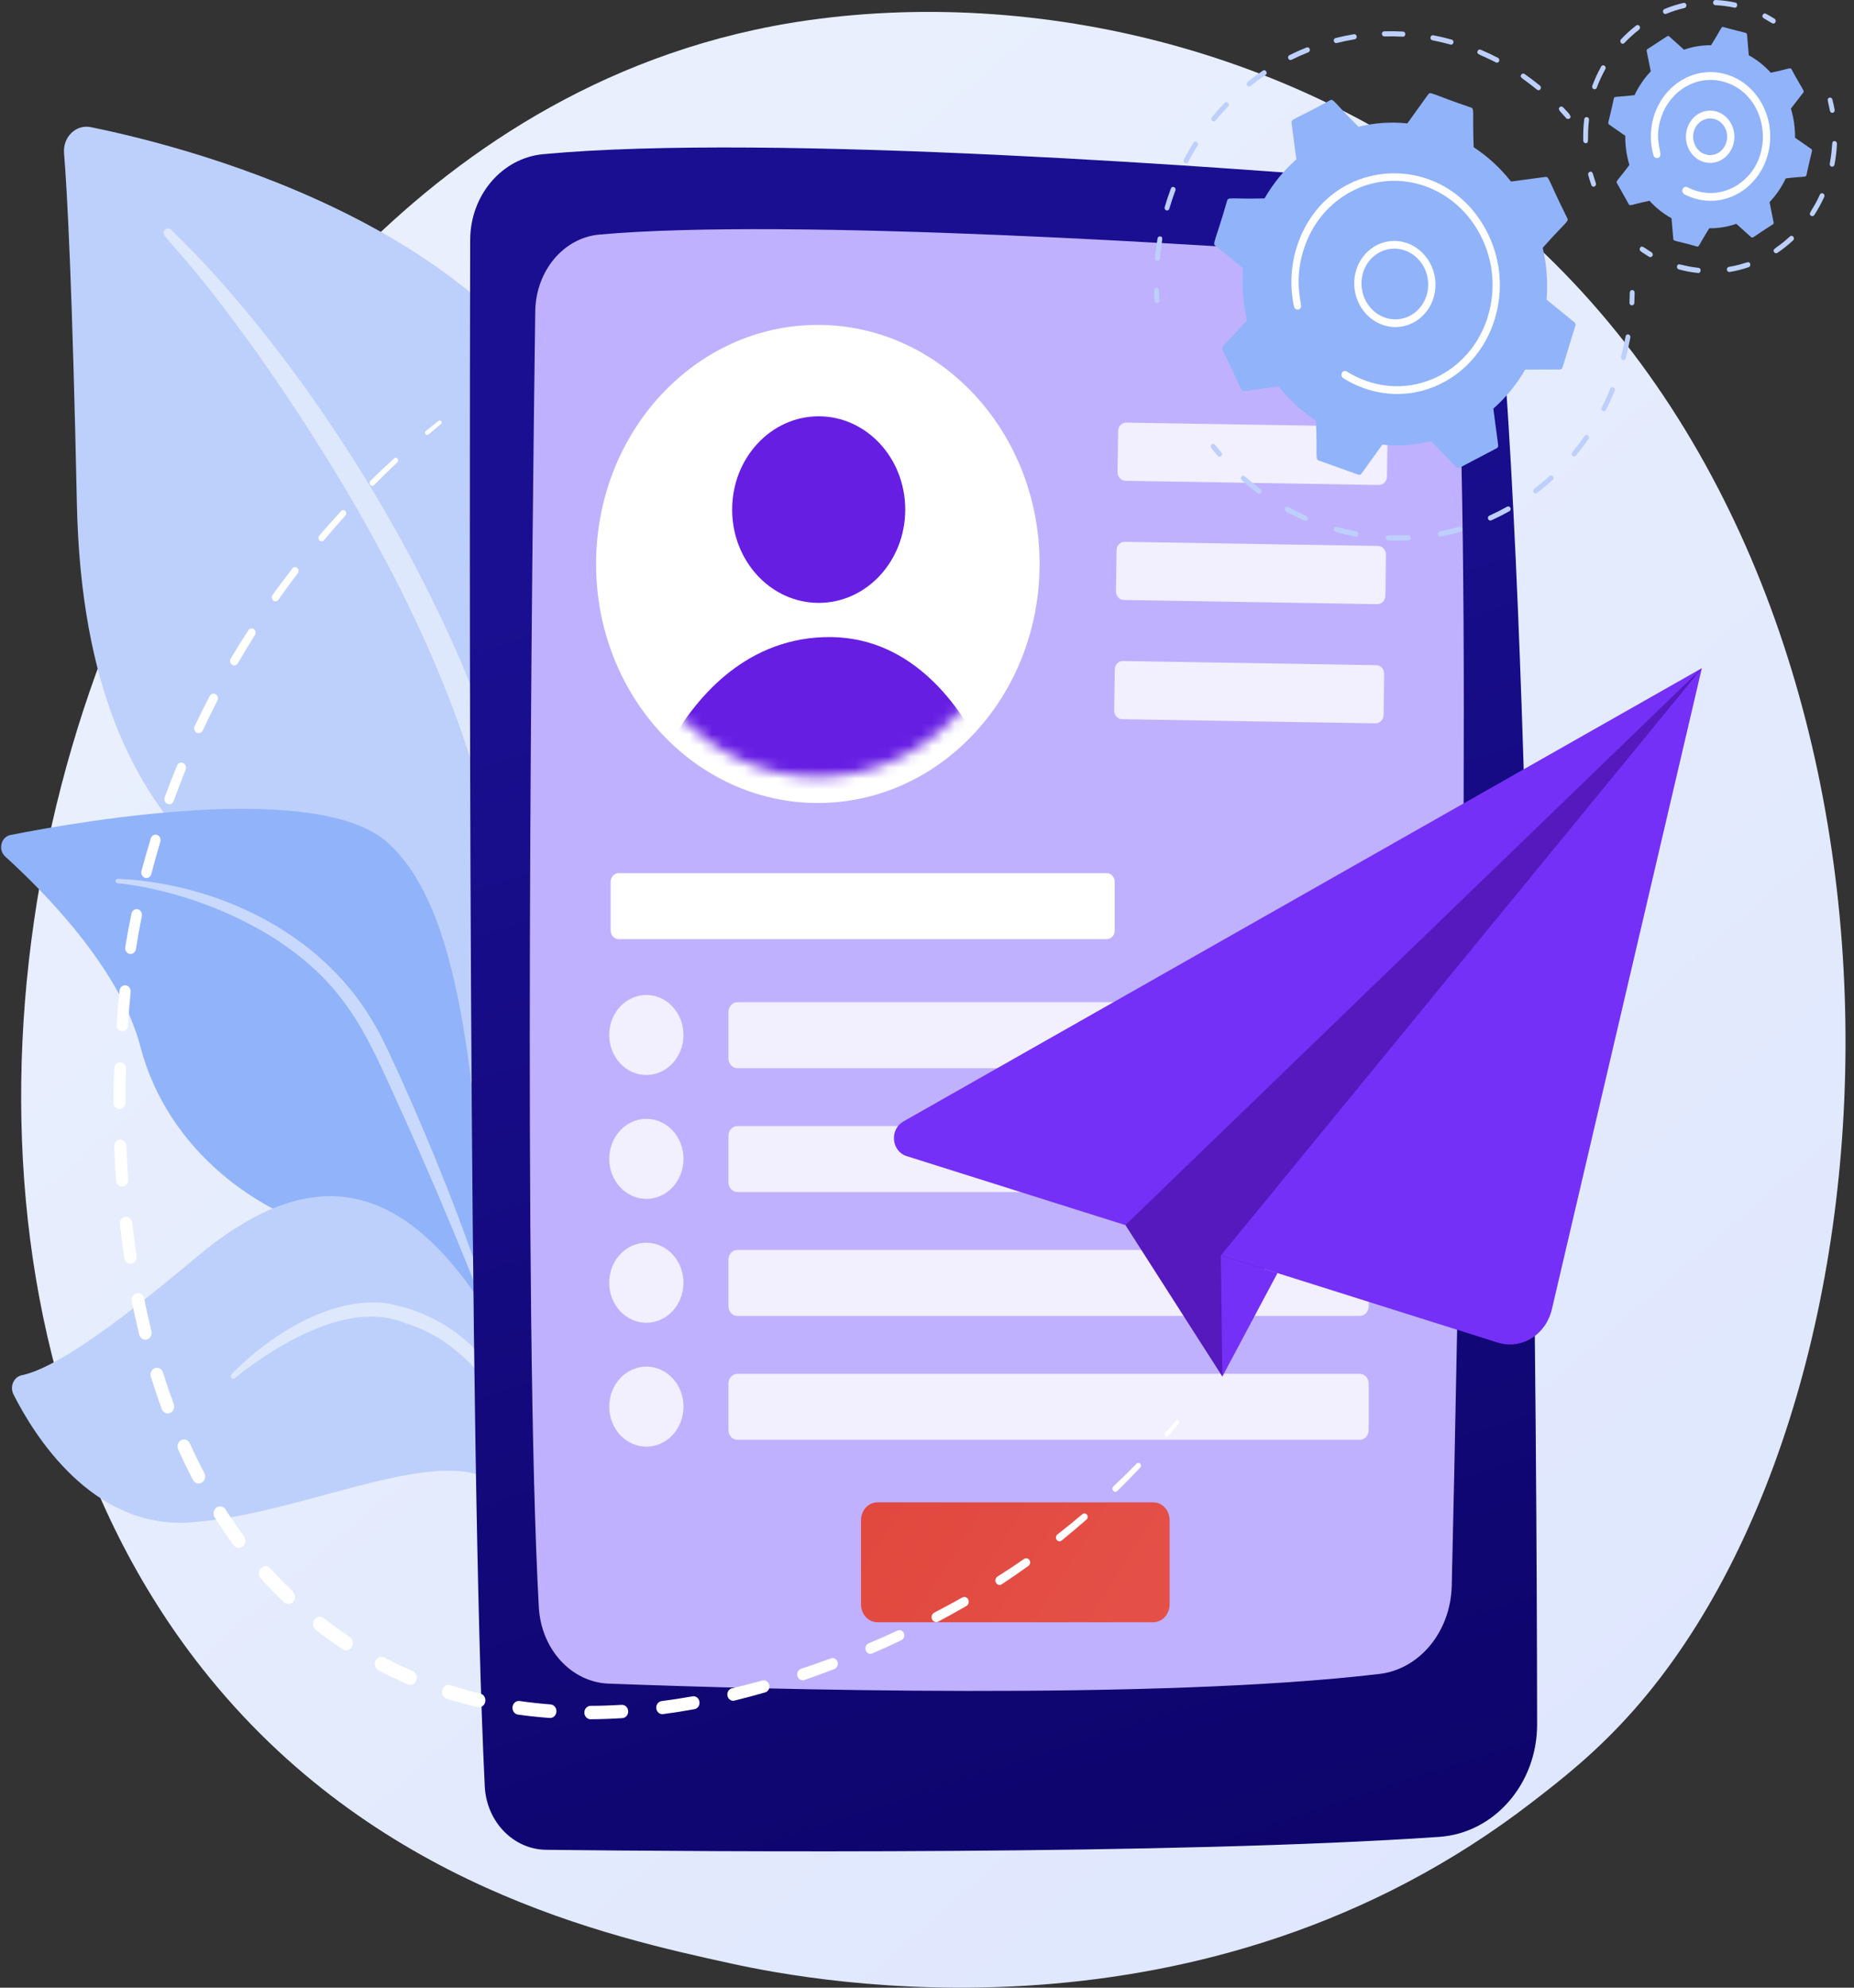 <svg width="168" height="180" viewBox="0 0 168 180" fill="none" xmlns="http://www.w3.org/2000/svg">
<rect x="0" y="0" width="168" height="180" fill="#333333" stroke="none"/>
<path d="M148.07 154.833C144.675 158.683 141.463 161.165 138.925 163.127C109.095 186.184 73.798 179.463 66.297 177.822C55.219 175.398 33.806 170.713 18.326 151.101C-5.096 121.43 -1.449 74.683 16.718 43.825C20.041 38.181 37.595 6.853 73.272 1.829C94.864 -1.212 120.032 4.921 138.259 21.371C176.518 55.901 173.794 125.658 148.07 154.833Z" fill="url(#paint0_linear_1_7657)"/>
<path d="M45.889 118.506C45.889 118.506 46.402 95.288 36.475 89.074C26.549 82.86 7.675 78.975 6.967 45.637C6.553 26.12 6.105 17.586 5.804 13.865C5.687 12.414 6.884 11.242 8.213 11.512C17.615 13.42 48.156 21.273 54.559 43.729C62.15 70.352 45.889 118.506 45.889 118.506Z" fill="#BDD0FB"/>
<path opacity="0.5" d="M15.484 20.788C25.804 30.703 37.737 48.25 44.097 65.798C44.914 68.69 47.302 74.84 48.339 85.767C49.265 94.88 48.805 104.51 47.682 110.885C47.611 111.288 47.25 111.553 46.876 111.476C46.233 111.345 46.318 110.6 46.324 110.623C47.607 99.732 47.074 86.176 44.135 73.945C40.38 58.926 32.005 44.365 23.342 32.015L22.45 30.799C15.739 21.513 14.326 21.445 14.953 20.798C15.101 20.645 15.333 20.643 15.484 20.788Z" fill="white"/>
<path d="M61.842 163.144C63.185 163.854 49.127 144.81 44.724 114.901C42.649 100.807 42.622 83.149 35.169 76.344C28.966 70.68 7.86 74.256 0.954 75.614C0.091 75.784 -0.2 76.959 0.472 77.566C3.784 80.563 10.868 87.63 12.714 94.753C15.148 104.141 23.433 110.113 30.851 111.729C38.268 113.345 42.395 114.913 46.008 127.692C49.622 140.472 58.026 161.129 61.842 163.144Z" fill="#91B3FA"/>
<path opacity="0.5" d="M10.667 79.581C19.478 79.979 28.936 84.309 33.735 92.431L34.188 93.206C35.235 95.023 41.164 107.942 44.458 118.651C44.499 118.784 44.432 118.928 44.308 118.973C44.097 119.048 43.992 118.798 44.012 118.82C41.717 112.77 38.422 105.1 35.797 99.365C32.982 93.106 31.012 88.867 24.592 84.807C17.446 80.434 10.619 79.984 10.639 79.989C10.535 79.977 10.459 79.877 10.47 79.765C10.48 79.657 10.567 79.577 10.667 79.581Z" fill="white"/>
<path d="M55.816 165.65C56.613 166.102 51.326 156.3 50.921 147.665C50.515 139.029 48.707 124.29 41.794 115.473C34.881 106.656 27.311 105.852 17.772 113.867C9.823 120.547 4.865 123.918 1.957 124.544C1.237 124.699 0.869 125.575 1.22 126.27C3.085 129.97 8.358 138.469 17.212 137.871C28.505 137.108 42.192 129.199 46.363 135.796C50.535 142.394 49.999 146.086 50.127 149.212C50.256 152.339 50.541 162.654 55.816 165.65Z" fill="#BDD0FB"/>
<path opacity="0.5" d="M20.977 124.454C24.436 120.881 30.071 117.37 34.995 118.024C41.403 119.136 45.671 123.745 47.999 130.607C48.909 133.52 49.283 135.075 49.821 138.646C49.864 138.931 49.474 139.017 49.409 138.738C49.017 137.061 48.63 135.305 48.049 133.488C44.672 121.768 37.463 120.19 37.183 119.95C36.638 120.008 33.334 117.343 25.494 121.888C24.03 122.747 22.605 123.726 21.267 124.807L21.26 124.813C21.163 124.891 21.026 124.87 20.953 124.766C20.886 124.669 20.898 124.535 20.977 124.454Z" fill="white"/>
<path d="M49.215 13.963C45.48 14.313 42.617 17.683 42.606 21.722C42.541 46.422 42.434 131.62 43.928 161.775C44.086 164.97 46.518 167.48 49.487 167.514C64.175 167.684 106.423 167.997 130.408 166.345C135.404 166 139.291 161.543 139.285 156.151C139.256 130.227 138.871 57.32 135.575 23.995C135.18 20.002 132.2 16.886 128.484 16.574C112.465 15.229 69.926 12.023 49.215 13.963Z" fill="url(#paint1_linear_1_7657)"/>
<path d="M48.502 28.195C48.213 49.324 47.392 119.611 48.826 145.553C49.035 149.344 51.769 152.338 55.145 152.465C69.045 152.987 104.689 153.996 124.999 151.589C128.656 151.155 131.451 147.74 131.549 143.605C132.057 122.043 133.429 56.579 132.036 30.927C131.813 26.835 128.911 23.57 125.273 23.306C110.223 22.213 71.576 19.694 54.305 21.243C51.063 21.534 48.552 24.537 48.502 28.195Z" fill="#C0B1FF"/>
<path d="M82.085 17.637C82.097 18.22 82.529 18.692 83.071 18.709C85.746 18.797 93.28 19.046 96.647 19.176C97.311 19.202 97.819 18.547 97.679 17.848C97.667 17.826 97.581 16.929 96.73 16.865C94.452 16.694 87.58 16.234 83.038 16.517C82.106 16.575 82.055 17.717 82.085 17.637Z" fill="url(#paint2_linear_1_7657)"/>
<path d="M74.108 72.718C85.206 72.718 94.202 63.026 94.202 51.071C94.202 39.116 85.206 29.424 74.108 29.424C63.011 29.424 54.014 39.116 54.014 51.071C54.014 63.026 63.011 72.718 74.108 72.718Z" fill="white"/>
<mask id="mask0_1_7657" style="mask-type:luminance" maskUnits="userSpaceOnUse" x="56" y="31" width="37" height="40">
<path d="M74.108 70.349C83.992 70.349 92.004 61.718 92.004 51.071C92.004 40.424 83.992 31.793 74.108 31.793C64.225 31.793 56.213 40.424 56.213 51.071C56.213 61.718 64.225 70.349 74.108 70.349Z" fill="white"/>
</mask>
<g mask="url(#mask0_1_7657)">
<path d="M74.186 54.596C78.517 54.596 82.028 50.813 82.028 46.147C82.028 41.481 78.517 37.699 74.186 37.699C69.855 37.699 66.344 41.481 66.344 46.147C66.344 50.813 69.855 54.596 74.186 54.596Z" fill="#671EE3"/>
</g>
<mask id="mask1_1_7657" style="mask-type:luminance" maskUnits="userSpaceOnUse" x="56" y="31" width="37" height="40">
<path d="M74.108 70.349C83.992 70.349 92.004 61.718 92.004 51.071C92.004 40.424 83.992 31.793 74.108 31.793C64.225 31.793 56.213 40.424 56.213 51.071C56.213 61.718 64.225 70.349 74.108 70.349Z" fill="white"/>
</mask>
<g mask="url(#mask1_1_7657)">
<path d="M62.274 71.517H87.259C88.791 71.517 89.708 69.385 88.884 67.758C86.761 63.571 82.321 57.421 74.631 57.699C67.22 57.966 62.827 63.522 60.618 67.506C59.681 69.197 60.637 71.517 62.274 71.517Z" fill="#671EE3"/>
</g>
<g opacity="0.8">
<path d="M124.947 43.918L101.978 43.54C101.581 43.533 101.261 43.178 101.267 42.751L101.32 39.035C101.326 38.608 101.656 38.264 102.052 38.27L125.022 38.648C125.419 38.654 125.739 39.009 125.733 39.437L125.68 43.153C125.674 43.58 125.344 43.924 124.947 43.918Z" fill="white"/>
<path d="M124.803 54.712L101.834 54.334C101.437 54.328 101.117 53.973 101.123 53.545L101.176 49.83C101.182 49.402 101.512 49.058 101.908 49.065L124.878 49.442C125.275 49.449 125.594 49.804 125.588 50.231L125.536 53.947C125.53 54.374 125.2 54.719 124.803 54.712Z" fill="white"/>
<path d="M124.642 65.507L101.672 65.129C101.275 65.122 100.955 64.767 100.961 64.34L101.014 60.624C101.02 60.197 101.35 59.852 101.746 59.859L124.716 60.237C125.113 60.243 125.433 60.598 125.427 61.026L125.374 64.741C125.368 65.169 125.038 65.513 124.642 65.507Z" fill="white"/>
</g>
<path d="M104.765 27.432C104.687 27.401 104.629 27.323 104.622 27.229C104.601 26.919 104.585 26.604 104.575 26.291C104.571 26.163 104.666 26.058 104.787 26.055C105.081 26.048 105.002 26.364 105.06 27.202C105.069 27.33 104.978 27.44 104.857 27.447C104.825 27.449 104.794 27.444 104.765 27.432Z" fill="#BDD0FB"/>
<path d="M104.663 23.371C104.716 22.777 104.793 22.178 104.891 21.591C104.912 21.465 105.025 21.382 105.145 21.406C105.47 21.474 105.258 21.672 105.099 23.422C105.088 23.55 104.981 23.642 104.86 23.627C104.738 23.613 104.651 23.497 104.663 23.371ZM105.537 18.759C105.705 18.188 105.896 17.613 106.1 17.07C106.21 16.779 106.613 16.968 106.508 17.248C106.305 17.789 106.12 18.344 105.957 18.903C105.921 19.025 105.798 19.092 105.683 19.052C105.565 19.012 105.502 18.88 105.537 18.759ZM107.275 14.444C107.547 13.926 107.842 13.412 108.152 12.918C108.313 12.663 108.678 12.925 108.519 13.179C108.215 13.663 107.926 14.166 107.659 14.675C107.519 14.942 107.135 14.711 107.275 14.444ZM109.838 10.937C109.747 10.851 109.736 10.705 109.815 10.609C110.183 10.161 110.572 9.724 110.973 9.309C111.179 9.095 111.488 9.429 111.282 9.643C110.89 10.05 110.508 10.479 110.148 10.917C110.069 11.013 109.93 11.022 109.838 10.937ZM113.01 7.741C112.936 7.638 112.954 7.493 113.05 7.416C113.498 7.058 113.964 6.715 114.437 6.397C114.68 6.233 114.919 6.625 114.676 6.79C114.213 7.102 113.756 7.438 113.318 7.788C113.222 7.865 113.084 7.844 113.01 7.741ZM116.859 5.423C116.807 5.402 116.763 5.361 116.737 5.304C116.684 5.188 116.73 5.05 116.839 4.995C117.347 4.742 117.871 4.508 118.395 4.298C118.508 4.253 118.635 4.313 118.68 4.433C118.724 4.554 118.668 4.688 118.556 4.733C118.042 4.938 117.528 5.168 117.03 5.416C116.975 5.444 116.913 5.445 116.859 5.423ZM121 3.888C120.934 3.861 120.882 3.802 120.863 3.725C120.833 3.6 120.905 3.475 121.022 3.445C121.569 3.307 122.128 3.191 122.684 3.099C122.803 3.079 122.917 3.166 122.937 3.293C122.958 3.42 122.877 3.539 122.758 3.558C122.213 3.648 121.665 3.762 121.13 3.897C121.085 3.909 121.04 3.904 121 3.888ZM125.219 3.073C125.214 2.945 125.308 2.838 125.429 2.835C125.992 2.819 126.564 2.826 127.129 2.857C127.419 2.874 127.402 3.337 127.112 3.321C126.559 3.291 125.999 3.283 125.448 3.299C125.327 3.303 125.224 3.201 125.219 3.073ZM139.274 8.12C137.96 7.039 137.664 7.056 137.845 6.763C137.91 6.656 138.046 6.628 138.148 6.698C138.622 7.029 139.09 7.385 139.54 7.754C139.77 7.944 139.505 8.31 139.274 8.12ZM129.623 3.382C129.643 3.256 129.756 3.172 129.875 3.195C130.431 3.301 130.991 3.432 131.539 3.584C131.821 3.662 131.716 4.111 131.434 4.033C130.897 3.884 130.348 3.756 129.804 3.652C129.683 3.629 129.603 3.507 129.623 3.382ZM135.547 5.653C134.06 4.878 133.771 4.958 133.89 4.63C133.966 4.422 134.2 4.5 134.174 4.501C134.702 4.724 135.228 4.972 135.736 5.236C135.845 5.293 135.892 5.433 135.839 5.548C135.79 5.657 135.663 5.711 135.547 5.653Z" fill="#BDD0FB"/>
<path d="M141.931 10.709C141.427 10.129 141.115 9.933 141.324 9.711C141.409 9.621 141.548 9.622 141.634 9.714C142.178 10.291 142.45 10.521 142.241 10.725C142.178 10.786 142.014 10.803 141.931 10.709Z" fill="#BDD0FB"/>
<path d="M147.799 27.64C147.711 27.605 147.651 27.512 147.656 27.408C147.671 27.103 147.681 26.794 147.684 26.489C147.685 26.361 147.785 26.26 147.906 26.264C148.027 26.267 148.124 26.374 148.123 26.502C148.119 26.813 148.11 27.128 148.094 27.439C148.088 27.567 147.984 27.664 147.863 27.655C147.841 27.654 147.819 27.648 147.799 27.64Z" fill="#BDD0FB"/>
<path d="M118.213 47.149C117.648 46.9 117.087 46.624 116.544 46.326C116.436 46.267 116.392 46.127 116.447 46.013C116.6 45.692 116.725 45.993 118.376 46.721C118.488 46.77 118.543 46.906 118.498 47.025C118.419 47.231 118.186 47.15 118.213 47.149ZM120.88 47.882C120.963 47.533 121.155 47.8 122.901 48.132C123.021 48.154 123.102 48.276 123.082 48.402C123.062 48.528 122.95 48.612 122.83 48.59C122.233 48.476 121.63 48.334 121.039 48.166C120.921 48.133 120.851 48.005 120.88 47.882ZM113.986 44.682C113.486 44.309 112.994 43.909 112.524 43.493C112.43 43.41 112.417 43.264 112.494 43.166C112.711 42.889 112.769 43.211 114.235 44.304C114.335 44.378 114.36 44.523 114.291 44.628C114.222 44.732 114.086 44.756 113.986 44.682ZM125.718 48.92C125.632 48.885 125.572 48.795 125.575 48.693C125.578 48.565 125.678 48.466 125.799 48.471C126.395 48.497 126.998 48.496 127.592 48.469C127.713 48.463 127.816 48.563 127.823 48.691C127.831 48.819 127.738 48.927 127.617 48.933C127.012 48.961 126.396 48.962 125.788 48.935C125.763 48.934 125.74 48.929 125.718 48.92ZM130.444 48.569C130.375 48.541 130.32 48.477 130.305 48.394C130.281 48.268 130.359 48.147 130.477 48.124C131.061 48.011 131.647 47.87 132.219 47.705C132.336 47.671 132.457 47.745 132.491 47.868C132.524 47.992 132.457 48.12 132.341 48.153C131.756 48.322 131.158 48.466 130.563 48.581C130.522 48.589 130.481 48.584 130.444 48.569ZM134.968 47.128C134.915 47.106 134.869 47.063 134.844 47.002C134.795 46.884 134.845 46.748 134.956 46.698C135.5 46.452 136.041 46.178 136.564 45.885C136.671 45.825 136.804 45.868 136.862 45.982C136.92 46.096 136.881 46.236 136.774 46.296C136.241 46.595 135.689 46.874 135.133 47.126C135.079 47.15 135.02 47.149 134.968 47.128ZM139.074 44.672C139.035 44.656 139 44.629 138.973 44.59C138.901 44.486 138.922 44.341 139.02 44.267C139.499 43.9 139.969 43.508 140.417 43.099C140.508 43.016 140.647 43.028 140.727 43.126C140.807 43.224 140.797 43.37 140.706 43.453C140.249 43.87 139.769 44.271 139.28 44.645C139.218 44.692 139.141 44.699 139.074 44.672ZM142.494 41.275C142.237 41.034 142.54 40.986 143.589 39.479C143.76 39.234 144.115 39.513 143.944 39.758C143.586 40.273 143.202 40.777 142.804 41.256C142.725 41.352 142.586 41.361 142.494 41.275ZM145.229 37.208C144.929 37.033 145.212 36.917 145.92 35.196C146.034 34.917 146.438 35.106 146.322 35.387C146.081 35.974 145.813 36.557 145.526 37.118C145.468 37.232 145.333 37.27 145.229 37.208ZM147.026 32.587C146.92 32.544 146.86 32.422 146.891 32.305C147.053 31.697 147.191 31.078 147.303 30.463C147.326 30.338 147.441 30.257 147.56 30.283C147.679 30.31 147.757 30.432 147.734 30.558C147.62 31.185 147.478 31.817 147.314 32.437C147.281 32.56 147.16 32.63 147.044 32.593C147.038 32.592 147.032 32.59 147.026 32.587Z" fill="#BDD0FB"/>
<path d="M110.353 41.287C109.834 40.683 109.572 40.441 109.79 40.248C110.017 40.047 110.144 40.359 110.675 40.977C110.757 41.072 110.752 41.219 110.663 41.305C110.574 41.39 110.435 41.382 110.353 41.287Z" fill="#BDD0FB"/>
<path d="M112.751 35.414L115.869 34.998C116.819 36.202 117.955 37.257 119.25 38.106C119.372 41.345 119.167 41.581 119.489 41.697L123.082 42.986C123.187 43.024 123.302 42.987 123.368 42.895L125.261 40.263C126.769 40.42 128.263 40.309 129.69 39.959L131.959 42.308C132.038 42.39 132.157 42.41 132.256 42.359L135.619 40.594C135.718 40.542 135.773 40.43 135.758 40.314L135.318 37.005C136.44 36.018 137.419 34.831 138.202 33.472L141.348 33.459C141.458 33.459 141.555 33.384 141.589 33.273L142.753 29.488C142.787 29.377 142.75 29.254 142.662 29.183L140.148 27.139C140.273 25.544 140.146 23.96 139.793 22.443C141.881 20.083 142.174 20.081 142.021 19.762C140.279 16.274 140.378 15.977 140.037 16.023L136.919 16.439C135.969 15.235 134.833 14.18 133.538 13.331C133.416 10.094 133.621 9.856 133.3 9.74C129.709 8.525 129.623 8.259 129.42 8.542L127.527 11.174C126.019 11.017 124.525 11.128 123.098 11.478C120.865 9.259 120.836 8.919 120.532 9.078C117.233 10.888 116.983 10.766 117.03 11.123L117.47 14.432C116.348 15.419 115.369 16.606 114.586 17.965C111.583 18.044 111.305 17.818 111.199 18.163C110.11 21.931 109.854 22.033 110.126 22.254L112.64 24.298C112.515 25.893 112.642 27.477 112.995 28.994C110.915 31.346 110.613 31.354 110.767 31.675C112.509 35.163 112.41 35.46 112.751 35.414Z" fill="#91B3FA"/>
<path d="M122.719 25.403C122.853 23.26 124.61 21.657 126.637 21.831C128.663 22.006 130.203 23.891 130.069 26.034C129.935 28.177 128.178 29.78 126.152 29.606C124.125 29.432 122.586 27.546 122.719 25.403ZM126.593 22.526C124.949 22.385 123.487 23.672 123.376 25.459C123.266 27.22 124.531 28.768 126.195 28.911C127.859 29.054 129.302 27.738 129.412 25.978C129.522 24.215 128.254 22.669 126.593 22.526Z" fill="white"/>
<path d="M123.188 35C122.678 34.792 122.184 34.539 121.717 34.245C121.576 34.157 121.519 33.976 121.573 33.821C121.58 33.803 121.588 33.784 121.597 33.767C121.688 33.602 121.89 33.549 122.047 33.647C122.585 33.986 123.16 34.266 123.756 34.48C128.25 36.093 133.081 33.657 134.702 29.032C134.743 28.915 134.783 28.795 134.82 28.674C136.321 23.789 133.769 18.522 129.169 16.869C124.574 15.22 119.605 17.804 118.105 22.675C117.214 25.576 117.993 27.522 117.888 27.82C117.775 28.143 117.332 28.105 117.259 27.768C116.859 25.928 116.948 23.942 117.606 22.065C120.446 13.967 131.144 13.473 134.872 21.262C136.019 23.658 136.223 26.37 135.446 28.899C135.406 29.029 135.363 29.159 135.318 29.287C134.495 31.636 132.888 33.529 130.758 34.647C128.512 35.826 125.953 36.001 123.554 35.14C123.431 35.096 123.309 35.049 123.188 35Z" fill="white"/>
<path d="M149.47 18.183C150.043 18.815 150.714 19.352 151.466 19.765L151.625 21.647C151.642 21.856 151.803 21.762 153.778 22.326C153.961 22.374 153.929 22.196 154.885 20.672C155.729 20.682 156.554 20.541 157.334 20.268L158.683 21.479C158.832 21.613 158.884 21.424 160.651 20.318C160.704 20.284 160.73 20.217 160.717 20.153L160.348 18.304C160.934 17.687 161.433 16.964 161.816 16.155C163.482 15.954 163.644 16.066 163.69 15.866C164.152 13.676 164.29 13.607 164.131 13.496L162.658 12.471C162.667 11.562 162.536 10.673 162.283 9.833L163.407 8.38C163.531 8.219 163.356 8.163 162.33 6.26C162.233 6.087 162.145 6.235 160.46 6.586C159.887 5.955 159.216 5.417 158.465 5.005L158.306 3.123C158.288 2.914 158.127 3.007 156.152 2.444C155.971 2.396 156.006 2.566 155.045 4.098C154.202 4.088 153.376 4.229 152.596 4.501L151.248 3.291C151.201 3.248 151.133 3.243 151.081 3.277L149.279 4.451C149.227 4.486 149.2 4.552 149.213 4.617L149.583 6.465C148.996 7.083 148.497 7.805 148.114 8.615C146.448 8.816 146.286 8.703 146.241 8.904C145.778 11.093 145.64 11.163 145.799 11.274L147.273 12.299C147.263 13.207 147.394 14.097 147.647 14.937C146.601 16.348 146.412 16.392 146.511 16.569L147.601 18.51C147.698 18.683 147.794 18.533 149.47 18.183Z" fill="#91B3FA"/>
<path d="M152.768 12.399C152.761 11.091 153.738 10.026 154.952 10.018C156.166 10.011 157.155 11.063 157.162 12.371C157.169 13.675 156.189 14.744 154.978 14.751C153.767 14.759 152.776 13.704 152.768 12.399ZM153.423 12.395C153.428 13.311 154.124 14.052 154.974 14.046C156.34 14.037 157.024 12.241 156.049 11.203C155.079 10.17 153.415 10.914 153.423 12.395Z" fill="white"/>
<path d="M144.198 16.755C144.094 16.458 144 16.152 143.917 15.846C143.883 15.721 143.95 15.591 144.066 15.554C144.357 15.463 144.338 15.822 144.607 16.589C144.649 16.711 144.592 16.846 144.479 16.892C144.367 16.938 144.241 16.877 144.198 16.755Z" fill="#BDD0FB"/>
<path d="M143.466 12.74C143.45 12.116 143.476 11.463 143.554 10.806C143.59 10.496 144.023 10.557 143.987 10.865C143.786 12.568 144.056 12.958 143.691 12.969C143.569 12.972 143.47 12.869 143.466 12.74ZM144.409 8.069C144.297 8.021 144.243 7.884 144.288 7.763C144.511 7.166 144.78 6.582 145.087 6.028C145.236 5.761 145.61 6.002 145.462 6.27C145.166 6.802 144.907 7.364 144.693 7.939C144.614 8.15 144.382 8.07 144.409 8.069ZM146.965 3.945C146.936 3.933 146.91 3.915 146.887 3.89C146.802 3.798 146.803 3.649 146.889 3.558C147.315 3.105 147.778 2.685 148.263 2.309C148.361 2.233 148.498 2.258 148.568 2.363C148.638 2.468 148.616 2.615 148.518 2.691C148.051 3.052 147.606 3.457 147.196 3.892C147.133 3.959 147.042 3.976 146.965 3.945ZM150.83 1.254C150.774 1.232 150.727 1.184 150.704 1.119C150.66 0.998 150.716 0.862 150.829 0.815C151.387 0.583 151.967 0.397 152.552 0.263C152.67 0.236 152.786 0.317 152.811 0.444C152.836 0.571 152.761 0.696 152.643 0.723C152.08 0.852 151.523 1.031 150.986 1.254C150.934 1.275 150.879 1.274 150.83 1.254ZM155.231 0.225C155.236 0.096 155.338 -0.005 155.459 0C156.058 0.027 156.659 0.105 157.244 0.232C157.526 0.292 157.442 0.754 157.158 0.693C156.595 0.571 156.017 0.496 155.44 0.47C155.317 0.464 155.226 0.352 155.231 0.225Z" fill="#BDD0FB"/>
<path d="M160.579 2.104C159.889 1.666 159.596 1.638 159.726 1.353C159.779 1.236 159.907 1.186 160.018 1.245C160.282 1.384 160.545 1.537 160.801 1.699C160.905 1.765 160.939 1.909 160.878 2.021C160.818 2.131 160.685 2.171 160.579 2.104Z" fill="#BDD0FB"/>
<path d="M165.819 10.031C165.662 9.182 165.486 8.931 165.77 8.844C165.886 8.809 166.006 8.882 166.039 9.007C166.119 9.312 166.189 9.625 166.247 9.939C166.271 10.066 166.194 10.19 166.076 10.215C165.959 10.241 165.843 10.159 165.819 10.031Z" fill="#BDD0FB"/>
<path d="M151.964 24.109C152.053 23.73 152.335 24.092 153.905 24.253C154.192 24.281 154.152 24.75 153.864 24.721C153.277 24.661 152.69 24.551 152.121 24.395C152.006 24.364 151.933 24.236 151.964 24.109ZM156.482 24.435C156.464 24.307 156.545 24.187 156.665 24.167C158.236 23.907 158.484 23.529 158.595 23.902C158.631 24.026 158.568 24.158 158.453 24.198C157.892 24.389 157.313 24.535 156.731 24.632C156.612 24.651 156.501 24.563 156.482 24.435ZM160.755 22.825C160.563 22.493 160.997 22.527 162.194 21.414C162.413 21.211 162.698 21.567 162.479 21.77C162.033 22.184 161.554 22.565 161.056 22.9C160.954 22.969 160.819 22.936 160.755 22.825ZM164.098 19.535C163.799 19.31 164.212 19.157 164.909 17.629C165.036 17.35 165.428 17.556 165.301 17.836C165.042 18.404 164.739 18.956 164.402 19.477C164.332 19.583 164.196 19.609 164.098 19.535ZM165.804 14.816C166.127 13.14 165.885 12.755 166.249 12.775C166.37 12.782 166.462 12.892 166.456 13.022C166.426 13.657 166.351 14.293 166.231 14.912C166.207 15.039 166.092 15.121 165.973 15.094C165.856 15.068 165.78 14.944 165.804 14.816Z" fill="#BDD0FB"/>
<path d="M149.442 23.257C149.183 23.104 148.926 22.938 148.679 22.764C148.578 22.693 148.55 22.547 148.616 22.438C148.782 22.165 148.984 22.45 149.652 22.844C149.757 22.907 149.796 23.05 149.738 23.164C149.679 23.279 149.545 23.318 149.442 23.257Z" fill="#BDD0FB"/>
<path d="M152.638 17.598C152.452 17.501 152.401 17.285 152.476 17.12C152.555 16.945 152.753 16.872 152.914 16.957C153.215 17.116 153.535 17.241 153.865 17.328C153.937 17.332 155.643 17.919 157.462 16.738C161.068 14.387 160.234 8.471 156.137 7.385C153.78 6.76 151.393 8.157 150.556 10.545C149.713 12.95 150.918 14.076 150.24 14.3C150.068 14.357 149.884 14.253 149.831 14.067C149.544 13.062 149.516 11.99 149.75 10.964C150.461 7.851 153.394 5.931 156.294 6.7C159.414 7.527 161.215 11.124 160.057 14.426C159.123 17.09 156.443 18.738 153.709 18.013C153.709 18.013 153.709 18.013 153.709 18.013C153.339 17.915 152.979 17.775 152.638 17.598Z" fill="white"/>
<path d="M104.499 146.907H79.508C78.691 146.907 78.022 146.186 78.022 145.306V137.65C78.022 136.769 78.691 136.049 79.508 136.049H104.499C105.317 136.049 105.986 136.769 105.986 137.65V145.306C105.986 146.186 105.317 146.907 104.499 146.907Z" fill="url(#paint3_linear_1_7657)"/>
<g opacity="0.8">
<path d="M123.209 96.732H66.824C66.376 96.732 66.009 96.337 66.009 95.854V91.632C66.009 91.149 66.376 90.754 66.824 90.754H123.209C123.657 90.754 124.024 91.149 124.024 91.632V95.854C124.024 96.337 123.657 96.732 123.209 96.732Z" fill="white"/>
<path d="M58.568 97.349C60.426 97.349 61.932 95.727 61.932 93.725C61.932 91.723 60.426 90.101 58.568 90.101C56.709 90.101 55.203 91.723 55.203 93.725C55.203 95.727 56.709 97.349 58.568 97.349Z" fill="white"/>
<path d="M123.209 107.951H66.824C66.376 107.951 66.009 107.555 66.009 107.072V102.85C66.009 102.367 66.376 101.972 66.824 101.972H123.209C123.657 101.972 124.024 102.367 124.024 102.85V107.072C124.024 107.555 123.657 107.951 123.209 107.951Z" fill="white"/>
<path d="M59.859 108.293C61.576 107.527 62.391 105.407 61.68 103.557C60.969 101.708 59.001 100.83 57.284 101.596C55.567 102.362 54.752 104.482 55.463 106.331C56.174 108.181 58.142 109.059 59.859 108.293Z" fill="white"/>
<path d="M123.209 119.169H66.824C66.376 119.169 66.009 118.774 66.009 118.291V114.069C66.009 113.586 66.376 113.19 66.824 113.19H123.209C123.657 113.19 124.024 113.586 124.024 114.069V118.291C124.024 118.774 123.657 119.169 123.209 119.169Z" fill="white"/>
<path d="M58.568 119.786C60.426 119.786 61.932 118.163 61.932 116.161C61.932 114.16 60.426 112.537 58.568 112.537C56.709 112.537 55.203 114.16 55.203 116.161C55.203 118.163 56.709 119.786 58.568 119.786Z" fill="white"/>
<path d="M123.209 130.387H66.824C66.376 130.387 66.009 129.992 66.009 129.509V125.287C66.009 124.804 66.376 124.409 66.824 124.409H123.209C123.657 124.409 124.024 124.804 124.024 125.287V129.509C124.024 129.992 123.657 130.387 123.209 130.387Z" fill="white"/>
<path d="M59.859 130.73C61.576 129.964 62.391 127.844 61.68 125.995C60.969 124.145 59.001 123.267 57.284 124.033C55.567 124.799 54.752 126.919 55.463 128.769C56.174 130.618 58.142 131.496 59.859 130.73Z" fill="white"/>
</g>
<path d="M39.947 38.405L38.818 39.345L38.815 39.347C38.734 39.414 38.619 39.398 38.556 39.312C38.494 39.225 38.509 39.1 38.59 39.033C38.59 39.033 38.592 39.032 38.592 39.031L39.743 38.109C39.819 38.049 39.926 38.066 39.982 38.147C40.038 38.228 40.023 38.342 39.95 38.403L39.947 38.405Z" fill="white"/>
<path d="M36.006 41.863C35.292 42.535 34.592 43.223 33.901 43.922C33.803 44.021 33.65 44.016 33.558 43.91C33.466 43.805 33.471 43.639 33.569 43.54C33.569 43.54 33.571 43.538 33.571 43.538C34.275 42.845 34.994 42.169 35.722 41.507C35.814 41.423 35.952 41.436 36.029 41.535C36.106 41.633 36.095 41.779 36.006 41.863Z" fill="white"/>
<path d="M31.297 46.684C30.638 47.417 29.991 48.163 29.358 48.921C29.251 49.048 29.069 49.059 28.951 48.944C28.833 48.83 28.824 48.633 28.93 48.506C28.93 48.506 28.932 48.504 28.933 48.503C29.581 47.749 30.241 47.007 30.915 46.279C31.019 46.166 31.189 46.166 31.294 46.278C31.398 46.39 31.399 46.571 31.297 46.684Z" fill="white"/>
<path d="M26.98 51.907C26.381 52.697 25.796 53.499 25.226 54.312C25.115 54.47 24.906 54.501 24.76 54.382C24.613 54.263 24.584 54.038 24.695 53.881C24.696 53.88 24.697 53.877 24.698 53.877C25.284 53.065 25.884 52.265 26.498 51.477C26.609 51.335 26.807 51.316 26.939 51.436C27.07 51.555 27.088 51.765 26.98 51.907Z" fill="white"/>
<path d="M23.098 57.507C22.567 58.35 22.05 59.203 21.55 60.068C21.439 60.258 21.207 60.316 21.03 60.197C20.853 60.079 20.799 59.828 20.91 59.638C20.91 59.637 20.912 59.634 20.912 59.633C21.429 58.767 21.962 57.912 22.51 57.069C22.623 56.895 22.846 56.853 23.008 56.975C23.168 57.096 23.208 57.333 23.098 57.507Z" fill="white"/>
<path d="M19.698 63.452C19.238 64.341 18.796 65.241 18.371 66.15C18.269 66.368 18.022 66.456 17.82 66.346C17.618 66.236 17.536 65.971 17.638 65.753L17.64 65.749C18.077 64.833 18.532 63.927 19.004 63.031C19.112 62.825 19.355 62.753 19.547 62.87C19.737 62.986 19.804 63.246 19.698 63.452Z" fill="white"/>
<path d="M16.822 69.703C16.444 70.635 16.084 71.576 15.744 72.525C15.657 72.768 15.403 72.889 15.178 72.795C14.953 72.701 14.84 72.428 14.928 72.185L14.929 72.182C15.281 71.223 15.653 70.273 16.043 69.332C16.139 69.101 16.391 68.997 16.605 69.1C16.819 69.203 16.915 69.472 16.822 69.703Z" fill="white"/>
<path d="M14.527 76.222C14.237 77.19 13.967 78.165 13.716 79.145C13.648 79.412 13.393 79.569 13.145 79.495C12.898 79.422 12.752 79.146 12.82 78.879L12.821 78.875C13.083 77.883 13.365 76.897 13.667 75.919C13.746 75.663 14.002 75.525 14.239 75.609C14.475 75.694 14.604 75.968 14.527 76.222Z" fill="white"/>
<path d="M12.851 82.954C12.653 83.947 12.475 84.946 12.318 85.948C12.273 86.237 12.018 86.431 11.751 86.382C11.482 86.334 11.302 86.06 11.347 85.771L11.348 85.767C11.516 84.751 11.704 83.739 11.913 82.732C11.971 82.453 12.228 82.278 12.487 82.34C12.744 82.402 12.906 82.676 12.851 82.954Z" fill="white"/>
<path d="M11.838 89.829C11.74 90.841 11.659 91.855 11.593 92.87C11.573 93.179 11.325 93.411 11.039 93.39C10.752 93.368 10.537 93.101 10.557 92.793L10.557 92.788C10.632 91.761 10.722 90.735 10.829 89.711C10.86 89.411 11.111 89.195 11.39 89.229C11.667 89.262 11.867 89.531 11.838 89.829Z" fill="white"/>
<path d="M11.414 96.792C11.386 97.81 11.376 98.828 11.375 99.846C11.375 100.17 11.131 100.433 10.83 100.432C10.529 100.432 10.285 100.169 10.285 99.844V99.844C10.287 98.814 10.31 97.784 10.345 96.754C10.356 96.436 10.604 96.188 10.899 96.199C11.193 96.211 11.422 96.476 11.414 96.792Z" fill="white"/>
<path d="M11.451 103.77C11.49 104.786 11.545 105.802 11.617 106.816C11.64 107.145 11.412 107.432 11.107 107.457C10.801 107.482 10.535 107.235 10.512 106.907L10.512 106.905C10.442 105.877 10.389 104.848 10.352 103.818C10.34 103.491 10.576 103.215 10.88 103.202C11.183 103.19 11.439 103.443 11.451 103.77Z" fill="white"/>
<path d="M11.976 110.719C12.092 111.728 12.225 112.734 12.376 113.737C12.426 114.068 12.218 114.379 11.911 114.433C11.604 114.487 11.315 114.263 11.265 113.932L11.264 113.93C11.113 112.911 10.981 111.889 10.866 110.865C10.83 110.535 11.048 110.235 11.355 110.195C11.661 110.155 11.94 110.389 11.976 110.719Z" fill="white"/>
<path d="M13.056 117.585C13.257 118.576 13.479 119.563 13.722 120.543C13.803 120.872 13.622 121.209 13.316 121.297C13.011 121.385 12.698 121.19 12.616 120.861L12.616 120.859C12.371 119.86 12.148 118.854 11.945 117.844C11.879 117.514 12.074 117.188 12.381 117.117C12.687 117.046 12.989 117.254 13.056 117.585Z" fill="white"/>
<path d="M14.767 124.287C15.068 125.248 15.391 126.199 15.738 127.14C15.857 127.461 15.711 127.825 15.413 127.953C15.115 128.081 14.777 127.924 14.658 127.603L14.658 127.601C14.305 126.638 13.977 125.664 13.673 124.682C13.572 124.357 13.735 124.004 14.038 123.896C14.34 123.787 14.667 123.962 14.767 124.287Z" fill="white"/>
<path d="M17.201 130.71C17.612 131.618 18.049 132.513 18.513 133.392C18.674 133.697 18.575 134.085 18.292 134.258C18.009 134.432 17.648 134.325 17.487 134.02L17.486 134.019C17.012 133.115 16.566 132.195 16.146 131.262C16.005 130.948 16.127 130.57 16.418 130.418C16.71 130.266 17.059 130.396 17.201 130.71Z" fill="white"/>
<path d="M20.433 136.69C20.965 137.521 21.524 138.331 22.11 139.118C22.317 139.396 22.275 139.802 22.017 140.025C21.759 140.248 21.382 140.203 21.175 139.925L21.174 139.924C20.572 139.11 19.998 138.274 19.453 137.417C19.267 137.125 19.336 136.726 19.607 136.526C19.878 136.325 20.247 136.398 20.433 136.69Z" fill="white"/>
<path d="M24.497 142.031C25.15 142.753 25.827 143.449 26.528 144.115C26.78 144.355 26.804 144.769 26.582 145.04C26.36 145.312 25.975 145.337 25.723 145.098L25.722 145.097C24.999 144.406 24.302 143.685 23.63 142.937C23.398 142.679 23.404 142.267 23.644 142.017C23.884 141.767 24.265 141.772 24.497 142.031Z" fill="white"/>
<path d="M29.345 146.54C29.724 146.836 30.107 147.125 30.495 147.405C30.883 147.688 31.282 147.951 31.675 148.224L31.694 148.236C31.976 148.432 32.057 148.837 31.876 149.141C31.695 149.445 31.321 149.534 31.039 149.339C30.631 149.059 30.219 148.789 29.818 148.499C29.416 148.211 29.018 147.914 28.627 147.61C28.352 147.397 28.29 146.984 28.488 146.688C28.686 146.392 29.069 146.326 29.343 146.539L29.345 146.54Z" fill="white"/>
<path d="M34.832 150.104C35.672 150.548 36.527 150.958 37.396 151.333C37.701 151.465 37.849 151.839 37.727 152.168C37.605 152.496 37.26 152.657 36.955 152.525C36.057 152.141 35.173 151.722 34.304 151.266C34.006 151.11 33.882 150.723 34.027 150.401C34.172 150.08 34.532 149.946 34.83 150.102L34.832 150.104Z" fill="white"/>
<path d="M40.806 152.609C41.704 152.895 42.612 153.147 43.528 153.365C43.842 153.44 44.041 153.775 43.971 154.114C43.902 154.453 43.593 154.667 43.278 154.592C42.336 154.372 41.401 154.117 40.474 153.826C40.162 153.728 39.983 153.376 40.074 153.04C40.165 152.704 40.492 152.51 40.804 152.609L40.806 152.609Z" fill="white"/>
<path d="M47.089 154.041C48.02 154.175 48.954 154.276 49.891 154.348C50.206 154.372 50.443 154.666 50.42 155.005C50.398 155.343 50.127 155.599 49.812 155.575C48.852 155.505 47.894 155.405 46.939 155.272C46.624 155.228 46.401 154.917 46.442 154.577C46.483 154.237 46.771 153.997 47.087 154.041L47.089 154.041Z" fill="white"/>
<path d="M53.513 154.478C54.454 154.475 55.394 154.444 56.334 154.388C56.642 154.369 56.906 154.623 56.923 154.955C56.94 155.287 56.706 155.571 56.398 155.589C55.44 155.651 54.48 155.686 53.519 155.693C53.207 155.695 52.953 155.425 52.951 155.09C52.949 154.754 53.2 154.48 53.511 154.478L53.513 154.478Z" fill="white"/>
<path d="M59.952 154.046C60.888 153.926 61.821 153.783 62.751 153.618C63.049 153.565 63.33 153.783 63.379 154.103C63.428 154.424 63.228 154.727 62.931 154.78C61.986 154.951 61.036 155.1 60.084 155.226C59.782 155.266 59.507 155.034 59.469 154.709C59.432 154.383 59.648 154.086 59.95 154.046L59.952 154.046Z" fill="white"/>
<path d="M66.325 152.888C67.248 152.673 68.166 152.439 69.081 152.186C69.356 152.11 69.636 152.289 69.707 152.585C69.777 152.88 69.614 153.179 69.342 153.258C68.418 153.525 67.489 153.774 66.555 154.003C66.269 154.073 65.985 153.881 65.92 153.573C65.855 153.265 66.034 152.959 66.319 152.889C66.32 152.889 66.324 152.888 66.325 152.888Z" fill="white"/>
<path d="M72.588 151.123C73.492 150.825 74.391 150.51 75.284 150.179C75.534 150.086 75.805 150.229 75.891 150.497C75.976 150.764 75.846 151.054 75.6 151.149C74.7 151.495 73.794 151.825 72.882 152.138C72.623 152.227 72.345 152.072 72.263 151.793C72.18 151.513 72.323 151.214 72.583 151.125C72.584 151.125 72.587 151.123 72.588 151.123Z" fill="white"/>
<path d="M78.707 148.822C79.588 148.45 80.463 148.063 81.332 147.662C81.556 147.558 81.814 147.67 81.91 147.91C82.006 148.149 81.904 148.426 81.684 148.531C80.811 148.947 79.931 149.349 79.045 149.735C78.811 149.837 78.545 149.716 78.451 149.464C78.356 149.213 78.469 148.926 78.703 148.824C78.703 148.824 78.707 148.822 78.707 148.822Z" fill="white"/>
<path d="M84.654 146.036C85.508 145.596 86.352 145.138 87.194 144.668C87.391 144.557 87.635 144.64 87.737 144.853C87.839 145.065 87.763 145.325 87.569 145.437C86.728 145.92 85.878 146.393 85.022 146.848C84.814 146.959 84.563 146.867 84.46 146.644C84.357 146.42 84.442 146.149 84.65 146.039C84.65 146.038 84.654 146.036 84.654 146.036Z" fill="white"/>
<path d="M90.385 142.771C91.201 142.257 92.007 141.724 92.803 141.172C92.966 141.059 93.184 141.11 93.289 141.286C93.393 141.46 93.347 141.691 93.189 141.806C92.394 142.378 91.589 142.933 90.772 143.469C90.594 143.586 90.362 143.525 90.254 143.333C90.145 143.142 90.202 142.892 90.38 142.775C90.381 142.774 90.384 142.772 90.385 142.771Z" fill="white"/>
<path d="M95.817 138.958C96.585 138.361 97.341 137.747 98.085 137.116C98.212 137.009 98.396 137.032 98.496 137.169C98.595 137.305 98.574 137.5 98.451 137.609C97.711 138.259 96.959 138.893 96.195 139.511C96.054 139.624 95.855 139.593 95.749 139.442C95.643 139.29 95.672 139.075 95.813 138.961C95.814 138.96 95.816 138.958 95.817 138.958Z" fill="white"/>
<path d="M100.895 134.604C101.608 133.932 102.306 133.242 102.997 132.543C103.09 132.448 103.237 132.453 103.325 132.554C103.412 132.653 103.409 132.808 103.32 132.903C102.642 133.627 101.947 134.33 101.241 135.022C101.134 135.126 100.97 135.117 100.873 135.003C100.777 134.889 100.785 134.711 100.891 134.607C100.892 134.606 100.894 134.604 100.895 134.604Z" fill="white"/>
<path d="M105.593 129.768L106.571 128.648L106.573 128.645C106.638 128.571 106.746 128.567 106.815 128.637C106.882 128.705 106.886 128.82 106.825 128.894L105.868 130.045C105.799 130.128 105.68 130.135 105.602 130.061C105.525 129.986 105.518 129.858 105.588 129.774C105.589 129.773 105.589 129.772 105.59 129.771L105.593 129.768Z" fill="white"/>
<path d="M100.285 85.048H56.059C55.661 85.048 55.335 84.698 55.335 84.269V79.849C55.335 79.421 55.661 79.07 56.059 79.07H100.285C100.683 79.07 101.008 79.421 101.008 79.849V84.269C101.008 84.698 100.683 85.048 100.285 85.048Z" fill="white"/>
<path d="M101.979 110.935L110.763 124.656L115.613 112.349L101.979 110.935Z" fill="#5519BE"/>
<path d="M154.212 60.508L140.623 118.565C140.363 119.676 139.694 120.626 138.77 121.195C137.846 121.764 136.747 121.904 135.726 121.582L82.131 104.688C81.517 104.494 81.074 103.919 81.01 103.234C80.946 102.548 81.275 101.89 81.84 101.569L154.212 60.508Z" fill="#7530F7"/>
<path d="M101.984 110.934L154.212 60.508L110.626 113.689L112.911 117.606L101.984 110.934Z" fill="#5519BE"/>
<path d="M115.761 115.281L110.763 124.656L110.626 113.689L115.761 115.281Z" fill="#7530F7"/>
<defs>
<linearGradient id="paint0_linear_1_7657" x1="188.727" y1="232.808" x2="27.403" y2="46.825" gradientUnits="userSpaceOnUse">
<stop stop-color="#DAE3FE"/>
<stop offset="1" stop-color="#E9EFFD"/>
</linearGradient>
<linearGradient id="paint1_linear_1_7657" x1="125.028" y1="220.099" x2="68.48" y2="44.451" gradientUnits="userSpaceOnUse">
<stop stop-color="#09005D"/>
<stop offset="1" stop-color="#1A0F91"/>
</linearGradient>
<linearGradient id="paint2_linear_1_7657" x1="94.335" y1="-41.192" x2="90.208" y2="6.061" gradientUnits="userSpaceOnUse">
<stop stop-color="#09005D"/>
<stop offset="1" stop-color="#1A0F91"/>
</linearGradient>
<linearGradient id="paint3_linear_1_7657" x1="78.935" y1="131.843" x2="145.356" y2="174.038" gradientUnits="userSpaceOnUse">
<stop stop-color="#E1473D"/>
<stop offset="1" stop-color="#E9605A"/>
</linearGradient>
</defs>
</svg>
